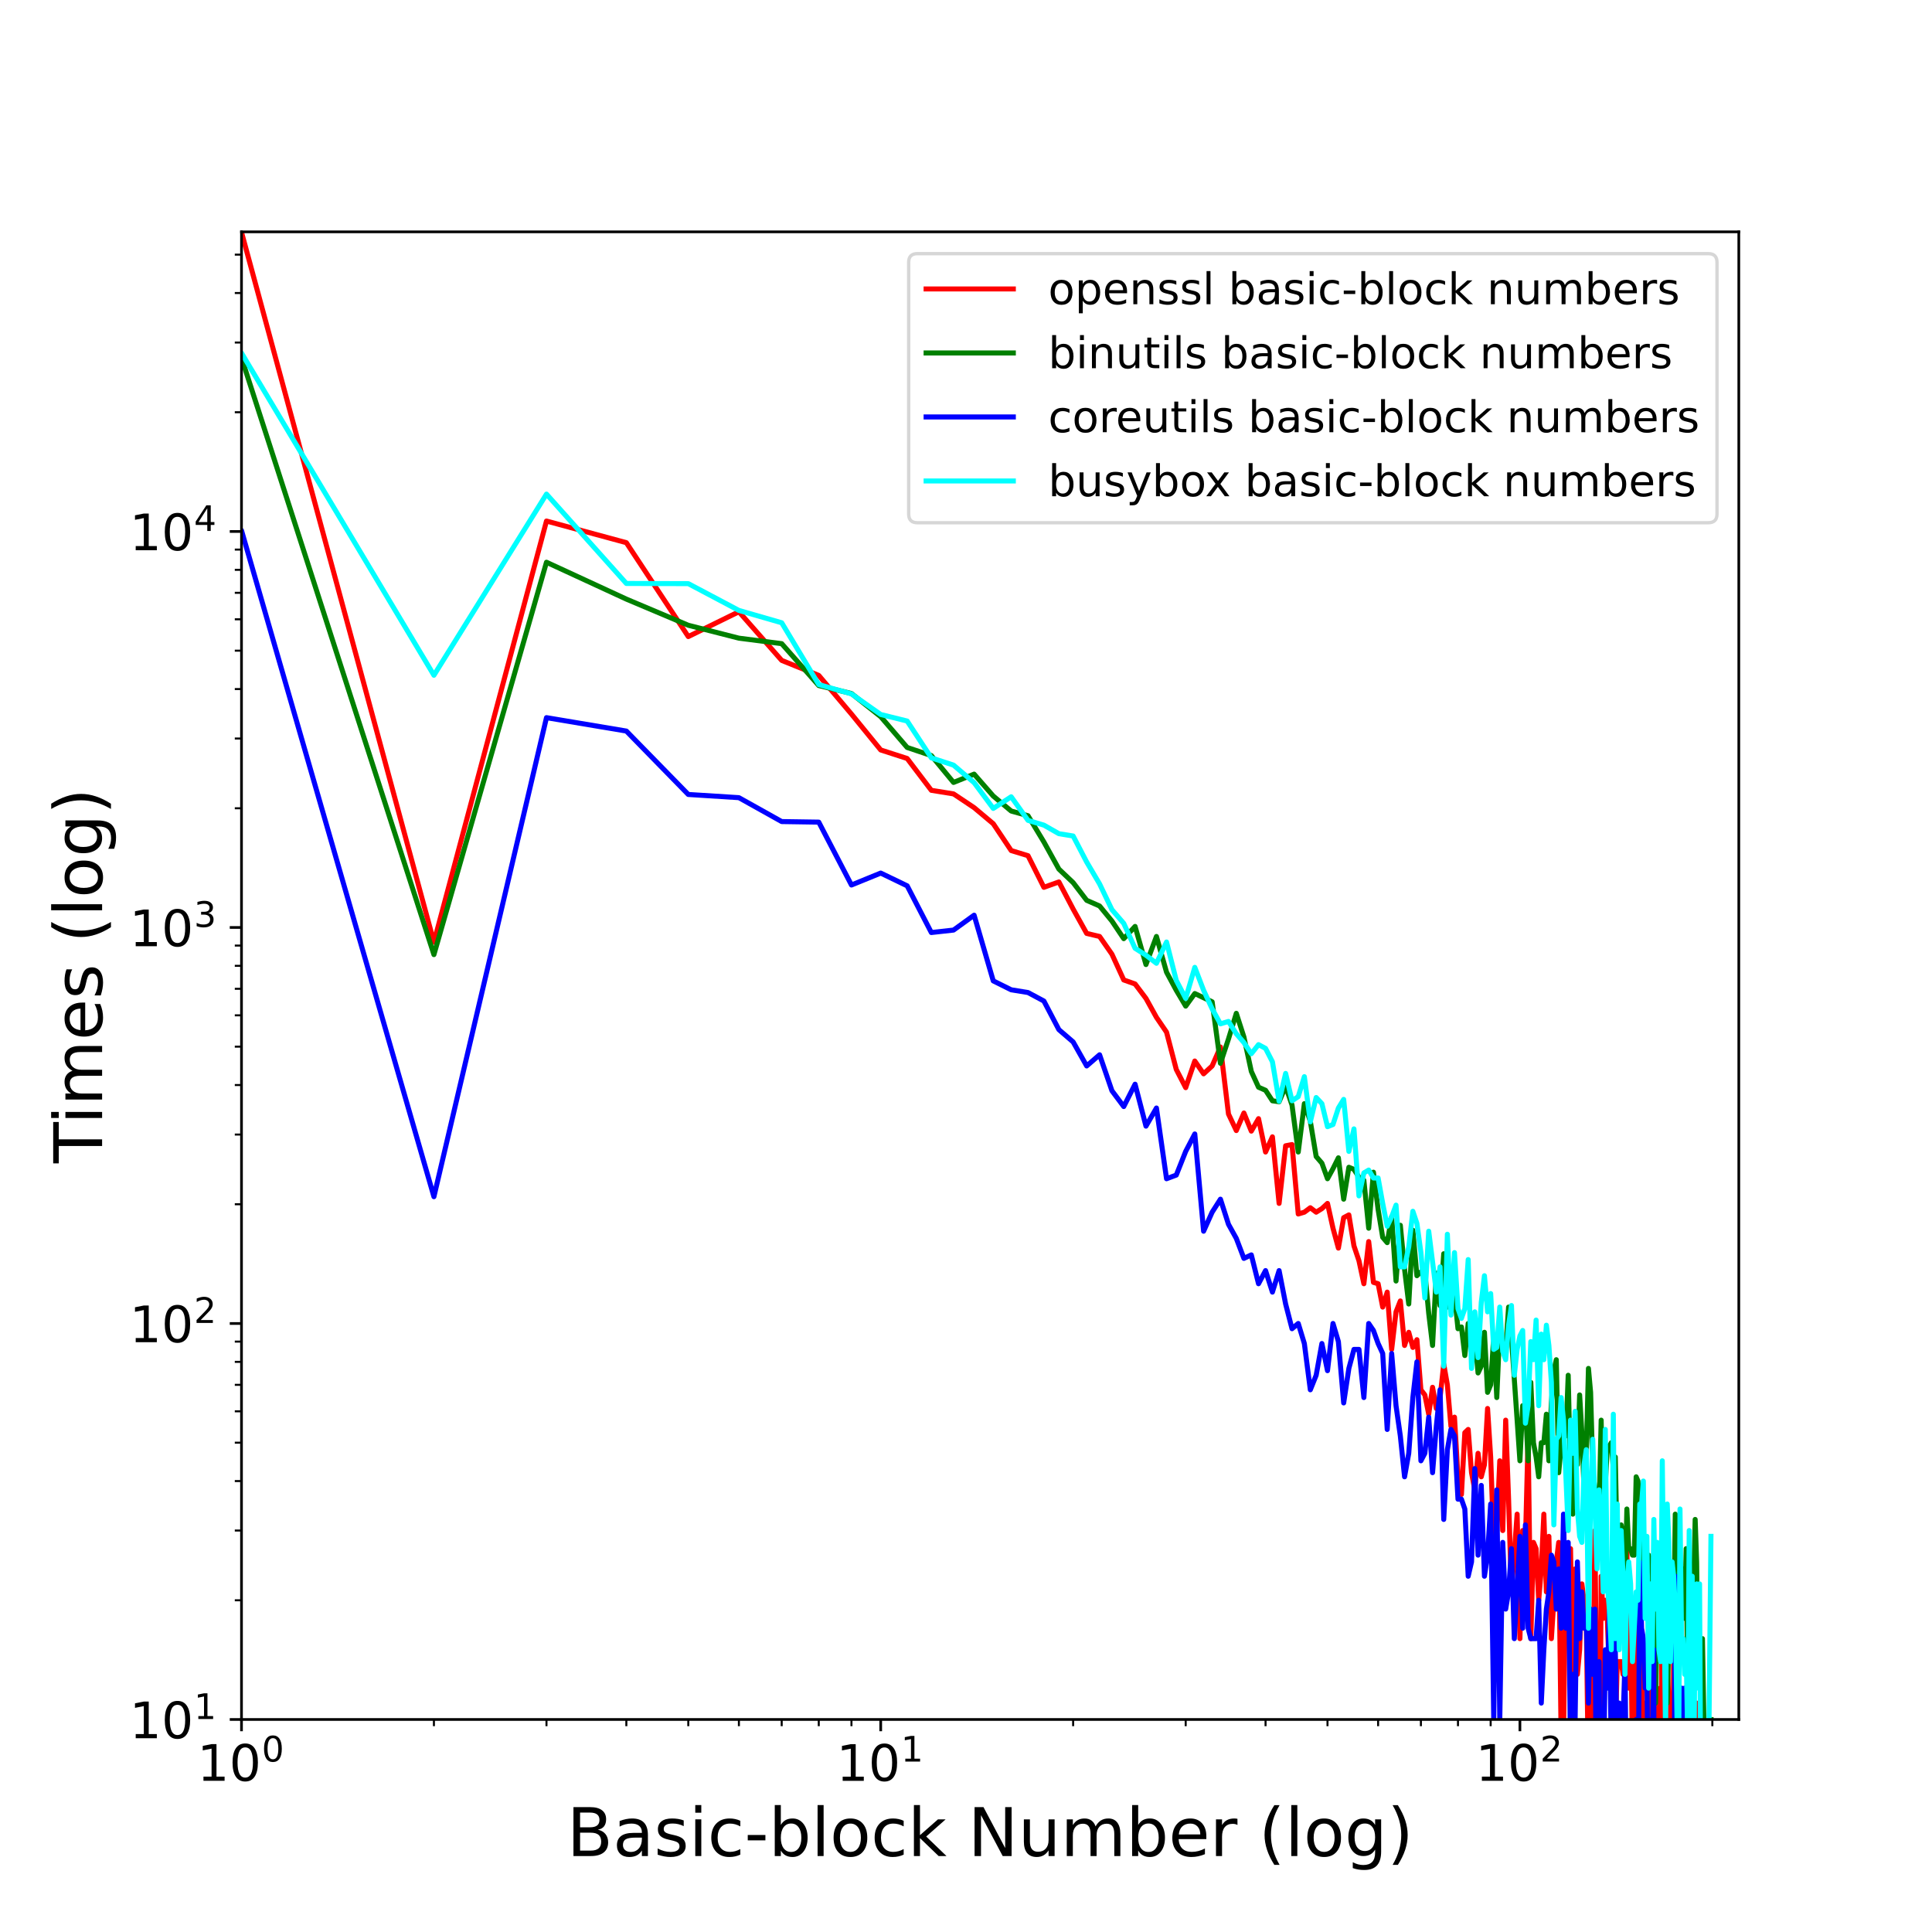 <?xml version="1.0" encoding="utf-8" standalone="no"?>
<!DOCTYPE svg PUBLIC "-//W3C//DTD SVG 1.1//EN"
  "http://www.w3.org/Graphics/SVG/1.1/DTD/svg11.dtd">
<!-- Created with matplotlib (https://matplotlib.org/) -->
<svg height="576pt" version="1.1" viewBox="0 0 576 576" width="576pt" xmlns="http://www.w3.org/2000/svg" xmlns:xlink="http://www.w3.org/1999/xlink">
 <defs>
  <style type="text/css">*{stroke-linecap:butt;stroke-linejoin:round;}</style>
 </defs>
 <g id="figure_1">
  <g id="patch_1">
   <path d="M 0 576 
L 576 576 
L 576 0 
L 0 0 
z
" style="fill:#ffffff;"/>
  </g>
  <g id="axes_1">
   <g id="patch_2">
    <path d="M 72 512.64 
L 518.4 512.64 
L 518.4 69.12 
L 72 69.12 
z
" style="fill:#ffffff;"/>
   </g>
   <g id="matplotlib.axis_1">
    <g id="xtick_1">
     <g id="line2d_1">
      <defs>
       <path d="M 0 0 
L 0 3.5 
" id="m9bcbeaeed8" style="stroke:#000000;stroke-width:0.8;"/>
      </defs>
      <g>
       <use style="stroke:#000000;stroke-width:0.8;" x="72" xlink:href="#m9bcbeaeed8" y="512.64"/>
      </g>
     </g>
     <g id="text_1">
      <!-- $\mathdefault{10^{0}}$ -->
      <g transform="translate(58.8 531.038)scale(0.15 -0.15)">
       <defs>
        <path d="M 12.406 8.297 
L 28.516 8.297 
L 28.516 63.922 
L 10.984 60.406 
L 10.984 69.391 
L 28.422 72.906 
L 38.281 72.906 
L 38.281 8.297 
L 54.391 8.297 
L 54.391 0 
L 12.406 0 
z
" id="DejaVuSans-49"/>
        <path d="M 31.781 66.406 
Q 24.172 66.406 20.328 58.906 
Q 16.5 51.422 16.5 36.375 
Q 16.5 21.391 20.328 13.891 
Q 24.172 6.391 31.781 6.391 
Q 39.453 6.391 43.281 13.891 
Q 47.125 21.391 47.125 36.375 
Q 47.125 51.422 43.281 58.906 
Q 39.453 66.406 31.781 66.406 
z
M 31.781 74.219 
Q 44.047 74.219 50.516 64.516 
Q 56.984 54.828 56.984 36.375 
Q 56.984 17.969 50.516 8.266 
Q 44.047 -1.422 31.781 -1.422 
Q 19.531 -1.422 13.062 8.266 
Q 6.594 17.969 6.594 36.375 
Q 6.594 54.828 13.062 64.516 
Q 19.531 74.219 31.781 74.219 
z
" id="DejaVuSans-48"/>
       </defs>
       <use transform="translate(0 0.766)" xlink:href="#DejaVuSans-49"/>
       <use transform="translate(63.623 0.766)" xlink:href="#DejaVuSans-48"/>
       <use transform="translate(128.203 39.047)scale(0.7)" xlink:href="#DejaVuSans-48"/>
      </g>
     </g>
    </g>
    <g id="xtick_2">
     <g id="line2d_2">
      <g>
       <use style="stroke:#000000;stroke-width:0.8;" x="262.572" xlink:href="#m9bcbeaeed8" y="512.64"/>
      </g>
     </g>
     <g id="text_2">
      <!-- $\mathdefault{10^{1}}$ -->
      <g transform="translate(249.372 531.038)scale(0.15 -0.15)">
       <use transform="translate(0 0.684)" xlink:href="#DejaVuSans-49"/>
       <use transform="translate(63.623 0.684)" xlink:href="#DejaVuSans-48"/>
       <use transform="translate(128.203 38.966)scale(0.7)" xlink:href="#DejaVuSans-49"/>
      </g>
     </g>
    </g>
    <g id="xtick_3">
     <g id="line2d_3">
      <g>
       <use style="stroke:#000000;stroke-width:0.8;" x="453.144" xlink:href="#m9bcbeaeed8" y="512.64"/>
      </g>
     </g>
     <g id="text_3">
      <!-- $\mathdefault{10^{2}}$ -->
      <g transform="translate(439.944 531.038)scale(0.15 -0.15)">
       <defs>
        <path d="M 19.188 8.297 
L 53.609 8.297 
L 53.609 0 
L 7.328 0 
L 7.328 8.297 
Q 12.938 14.109 22.625 23.891 
Q 32.328 33.688 34.812 36.531 
Q 39.547 41.844 41.422 45.531 
Q 43.312 49.219 43.312 52.781 
Q 43.312 58.594 39.234 62.25 
Q 35.156 65.922 28.609 65.922 
Q 23.969 65.922 18.812 64.312 
Q 13.672 62.703 7.812 59.422 
L 7.812 69.391 
Q 13.766 71.781 18.938 73 
Q 24.125 74.219 28.422 74.219 
Q 39.75 74.219 46.484 68.547 
Q 53.219 62.891 53.219 53.422 
Q 53.219 48.922 51.531 44.891 
Q 49.859 40.875 45.406 35.406 
Q 44.188 33.984 37.641 27.219 
Q 31.109 20.453 19.188 8.297 
z
" id="DejaVuSans-50"/>
       </defs>
       <use transform="translate(0 0.766)" xlink:href="#DejaVuSans-49"/>
       <use transform="translate(63.623 0.766)" xlink:href="#DejaVuSans-48"/>
       <use transform="translate(128.203 39.047)scale(0.7)" xlink:href="#DejaVuSans-50"/>
      </g>
     </g>
    </g>
    <g id="xtick_4">
     <g id="line2d_4">
      <defs>
       <path d="M 0 0 
L 0 2 
" id="m234e1f87f1" style="stroke:#000000;stroke-width:0.6;"/>
      </defs>
      <g>
       <use style="stroke:#000000;stroke-width:0.6;" x="129.368" xlink:href="#m234e1f87f1" y="512.64"/>
      </g>
     </g>
    </g>
    <g id="xtick_5">
     <g id="line2d_5">
      <g>
       <use style="stroke:#000000;stroke-width:0.6;" x="162.926" xlink:href="#m234e1f87f1" y="512.64"/>
      </g>
     </g>
    </g>
    <g id="xtick_6">
     <g id="line2d_6">
      <g>
       <use style="stroke:#000000;stroke-width:0.6;" x="186.736" xlink:href="#m234e1f87f1" y="512.64"/>
      </g>
     </g>
    </g>
    <g id="xtick_7">
     <g id="line2d_7">
      <g>
       <use style="stroke:#000000;stroke-width:0.6;" x="205.204" xlink:href="#m234e1f87f1" y="512.64"/>
      </g>
     </g>
    </g>
    <g id="xtick_8">
     <g id="line2d_8">
      <g>
       <use style="stroke:#000000;stroke-width:0.6;" x="220.294" xlink:href="#m234e1f87f1" y="512.64"/>
      </g>
     </g>
    </g>
    <g id="xtick_9">
     <g id="line2d_9">
      <g>
       <use style="stroke:#000000;stroke-width:0.6;" x="233.052" xlink:href="#m234e1f87f1" y="512.64"/>
      </g>
     </g>
    </g>
    <g id="xtick_10">
     <g id="line2d_10">
      <g>
       <use style="stroke:#000000;stroke-width:0.6;" x="244.104" xlink:href="#m234e1f87f1" y="512.64"/>
      </g>
     </g>
    </g>
    <g id="xtick_11">
     <g id="line2d_11">
      <g>
       <use style="stroke:#000000;stroke-width:0.6;" x="253.852" xlink:href="#m234e1f87f1" y="512.64"/>
      </g>
     </g>
    </g>
    <g id="xtick_12">
     <g id="line2d_12">
      <g>
       <use style="stroke:#000000;stroke-width:0.6;" x="319.94" xlink:href="#m234e1f87f1" y="512.64"/>
      </g>
     </g>
    </g>
    <g id="xtick_13">
     <g id="line2d_13">
      <g>
       <use style="stroke:#000000;stroke-width:0.6;" x="353.498" xlink:href="#m234e1f87f1" y="512.64"/>
      </g>
     </g>
    </g>
    <g id="xtick_14">
     <g id="line2d_14">
      <g>
       <use style="stroke:#000000;stroke-width:0.6;" x="377.308" xlink:href="#m234e1f87f1" y="512.64"/>
      </g>
     </g>
    </g>
    <g id="xtick_15">
     <g id="line2d_15">
      <g>
       <use style="stroke:#000000;stroke-width:0.6;" x="395.776" xlink:href="#m234e1f87f1" y="512.64"/>
      </g>
     </g>
    </g>
    <g id="xtick_16">
     <g id="line2d_16">
      <g>
       <use style="stroke:#000000;stroke-width:0.6;" x="410.866" xlink:href="#m234e1f87f1" y="512.64"/>
      </g>
     </g>
    </g>
    <g id="xtick_17">
     <g id="line2d_17">
      <g>
       <use style="stroke:#000000;stroke-width:0.6;" x="423.624" xlink:href="#m234e1f87f1" y="512.64"/>
      </g>
     </g>
    </g>
    <g id="xtick_18">
     <g id="line2d_18">
      <g>
       <use style="stroke:#000000;stroke-width:0.6;" x="434.676" xlink:href="#m234e1f87f1" y="512.64"/>
      </g>
     </g>
    </g>
    <g id="xtick_19">
     <g id="line2d_19">
      <g>
       <use style="stroke:#000000;stroke-width:0.6;" x="444.424" xlink:href="#m234e1f87f1" y="512.64"/>
      </g>
     </g>
    </g>
    <g id="xtick_20">
     <g id="line2d_20">
      <g>
       <use style="stroke:#000000;stroke-width:0.6;" x="510.512" xlink:href="#m234e1f87f1" y="512.64"/>
      </g>
     </g>
    </g>
    <g id="text_4">
     <!-- Basic-block Number (log) -->
     <g transform="translate(169.006 553.354)scale(0.2 -0.2)">
      <defs>
       <path d="M 19.672 34.812 
L 19.672 8.109 
L 35.5 8.109 
Q 43.453 8.109 47.281 11.406 
Q 51.125 14.703 51.125 21.484 
Q 51.125 28.328 47.281 31.562 
Q 43.453 34.812 35.5 34.812 
z
M 19.672 64.797 
L 19.672 42.828 
L 34.281 42.828 
Q 41.5 42.828 45.031 45.531 
Q 48.578 48.25 48.578 53.812 
Q 48.578 59.328 45.031 62.062 
Q 41.5 64.797 34.281 64.797 
z
M 9.812 72.906 
L 35.016 72.906 
Q 46.297 72.906 52.391 68.219 
Q 58.5 63.531 58.5 54.891 
Q 58.5 48.188 55.375 44.234 
Q 52.25 40.281 46.188 39.312 
Q 53.469 37.75 57.5 32.781 
Q 61.531 27.828 61.531 20.406 
Q 61.531 10.641 54.891 5.312 
Q 48.25 0 35.984 0 
L 9.812 0 
z
" id="DejaVuSans-66"/>
       <path d="M 34.281 27.484 
Q 23.391 27.484 19.188 25 
Q 14.984 22.516 14.984 16.5 
Q 14.984 11.719 18.141 8.906 
Q 21.297 6.109 26.703 6.109 
Q 34.188 6.109 38.703 11.406 
Q 43.219 16.703 43.219 25.484 
L 43.219 27.484 
z
M 52.203 31.203 
L 52.203 0 
L 43.219 0 
L 43.219 8.297 
Q 40.141 3.328 35.547 0.953 
Q 30.953 -1.422 24.312 -1.422 
Q 15.922 -1.422 10.953 3.297 
Q 6 8.016 6 15.922 
Q 6 25.141 12.172 29.828 
Q 18.359 34.516 30.609 34.516 
L 43.219 34.516 
L 43.219 35.406 
Q 43.219 41.609 39.141 45 
Q 35.062 48.391 27.688 48.391 
Q 23 48.391 18.547 47.266 
Q 14.109 46.141 10.016 43.891 
L 10.016 52.203 
Q 14.938 54.109 19.578 55.047 
Q 24.219 56 28.609 56 
Q 40.484 56 46.344 49.844 
Q 52.203 43.703 52.203 31.203 
z
" id="DejaVuSans-97"/>
       <path d="M 44.281 53.078 
L 44.281 44.578 
Q 40.484 46.531 36.375 47.5 
Q 32.281 48.484 27.875 48.484 
Q 21.188 48.484 17.844 46.438 
Q 14.5 44.391 14.5 40.281 
Q 14.5 37.156 16.891 35.375 
Q 19.281 33.594 26.516 31.984 
L 29.594 31.297 
Q 39.156 29.25 43.188 25.516 
Q 47.219 21.781 47.219 15.094 
Q 47.219 7.469 41.188 3.016 
Q 35.156 -1.422 24.609 -1.422 
Q 20.219 -1.422 15.453 -0.562 
Q 10.688 0.297 5.422 2 
L 5.422 11.281 
Q 10.406 8.688 15.234 7.391 
Q 20.062 6.109 24.812 6.109 
Q 31.156 6.109 34.562 8.281 
Q 37.984 10.453 37.984 14.406 
Q 37.984 18.062 35.516 20.016 
Q 33.062 21.969 24.703 23.781 
L 21.578 24.516 
Q 13.234 26.266 9.516 29.906 
Q 5.812 33.547 5.812 39.891 
Q 5.812 47.609 11.281 51.797 
Q 16.75 56 26.812 56 
Q 31.781 56 36.172 55.266 
Q 40.578 54.547 44.281 53.078 
z
" id="DejaVuSans-115"/>
       <path d="M 9.422 54.688 
L 18.406 54.688 
L 18.406 0 
L 9.422 0 
z
M 9.422 75.984 
L 18.406 75.984 
L 18.406 64.594 
L 9.422 64.594 
z
" id="DejaVuSans-105"/>
       <path d="M 48.781 52.594 
L 48.781 44.188 
Q 44.969 46.297 41.141 47.344 
Q 37.312 48.391 33.406 48.391 
Q 24.656 48.391 19.812 42.844 
Q 14.984 37.312 14.984 27.297 
Q 14.984 17.281 19.812 11.734 
Q 24.656 6.203 33.406 6.203 
Q 37.312 6.203 41.141 7.25 
Q 44.969 8.297 48.781 10.406 
L 48.781 2.094 
Q 45.016 0.344 40.984 -0.531 
Q 36.969 -1.422 32.422 -1.422 
Q 20.062 -1.422 12.781 6.344 
Q 5.516 14.109 5.516 27.297 
Q 5.516 40.672 12.859 48.328 
Q 20.219 56 33.016 56 
Q 37.156 56 41.109 55.141 
Q 45.062 54.297 48.781 52.594 
z
" id="DejaVuSans-99"/>
       <path d="M 4.891 31.391 
L 31.203 31.391 
L 31.203 23.391 
L 4.891 23.391 
z
" id="DejaVuSans-45"/>
       <path d="M 48.688 27.297 
Q 48.688 37.203 44.609 42.844 
Q 40.531 48.484 33.406 48.484 
Q 26.266 48.484 22.188 42.844 
Q 18.109 37.203 18.109 27.297 
Q 18.109 17.391 22.188 11.75 
Q 26.266 6.109 33.406 6.109 
Q 40.531 6.109 44.609 11.75 
Q 48.688 17.391 48.688 27.297 
z
M 18.109 46.391 
Q 20.953 51.266 25.266 53.625 
Q 29.594 56 35.594 56 
Q 45.562 56 51.781 48.094 
Q 58.016 40.188 58.016 27.297 
Q 58.016 14.406 51.781 6.484 
Q 45.562 -1.422 35.594 -1.422 
Q 29.594 -1.422 25.266 0.953 
Q 20.953 3.328 18.109 8.203 
L 18.109 0 
L 9.078 0 
L 9.078 75.984 
L 18.109 75.984 
z
" id="DejaVuSans-98"/>
       <path d="M 9.422 75.984 
L 18.406 75.984 
L 18.406 0 
L 9.422 0 
z
" id="DejaVuSans-108"/>
       <path d="M 30.609 48.391 
Q 23.391 48.391 19.188 42.75 
Q 14.984 37.109 14.984 27.297 
Q 14.984 17.484 19.156 11.844 
Q 23.344 6.203 30.609 6.203 
Q 37.797 6.203 41.984 11.859 
Q 46.188 17.531 46.188 27.297 
Q 46.188 37.016 41.984 42.703 
Q 37.797 48.391 30.609 48.391 
z
M 30.609 56 
Q 42.328 56 49.016 48.375 
Q 55.719 40.766 55.719 27.297 
Q 55.719 13.875 49.016 6.219 
Q 42.328 -1.422 30.609 -1.422 
Q 18.844 -1.422 12.172 6.219 
Q 5.516 13.875 5.516 27.297 
Q 5.516 40.766 12.172 48.375 
Q 18.844 56 30.609 56 
z
" id="DejaVuSans-111"/>
       <path d="M 9.078 75.984 
L 18.109 75.984 
L 18.109 31.109 
L 44.922 54.688 
L 56.391 54.688 
L 27.391 29.109 
L 57.625 0 
L 45.906 0 
L 18.109 26.703 
L 18.109 0 
L 9.078 0 
z
" id="DejaVuSans-107"/>
       <path id="DejaVuSans-32"/>
       <path d="M 9.812 72.906 
L 23.094 72.906 
L 55.422 11.922 
L 55.422 72.906 
L 64.984 72.906 
L 64.984 0 
L 51.703 0 
L 19.391 60.984 
L 19.391 0 
L 9.812 0 
z
" id="DejaVuSans-78"/>
       <path d="M 8.5 21.578 
L 8.5 54.688 
L 17.484 54.688 
L 17.484 21.922 
Q 17.484 14.156 20.5 10.266 
Q 23.531 6.391 29.594 6.391 
Q 36.859 6.391 41.078 11.031 
Q 45.312 15.672 45.312 23.688 
L 45.312 54.688 
L 54.297 54.688 
L 54.297 0 
L 45.312 0 
L 45.312 8.406 
Q 42.047 3.422 37.719 1 
Q 33.406 -1.422 27.688 -1.422 
Q 18.266 -1.422 13.375 4.438 
Q 8.5 10.297 8.5 21.578 
z
M 31.109 56 
z
" id="DejaVuSans-117"/>
       <path d="M 52 44.188 
Q 55.375 50.25 60.062 53.125 
Q 64.75 56 71.094 56 
Q 79.641 56 84.281 50.016 
Q 88.922 44.047 88.922 33.016 
L 88.922 0 
L 79.891 0 
L 79.891 32.719 
Q 79.891 40.578 77.094 44.375 
Q 74.312 48.188 68.609 48.188 
Q 61.625 48.188 57.562 43.547 
Q 53.516 38.922 53.516 30.906 
L 53.516 0 
L 44.484 0 
L 44.484 32.719 
Q 44.484 40.625 41.703 44.406 
Q 38.922 48.188 33.109 48.188 
Q 26.219 48.188 22.156 43.531 
Q 18.109 38.875 18.109 30.906 
L 18.109 0 
L 9.078 0 
L 9.078 54.688 
L 18.109 54.688 
L 18.109 46.188 
Q 21.188 51.219 25.484 53.609 
Q 29.781 56 35.688 56 
Q 41.656 56 45.828 52.969 
Q 50 49.953 52 44.188 
z
" id="DejaVuSans-109"/>
       <path d="M 56.203 29.594 
L 56.203 25.203 
L 14.891 25.203 
Q 15.484 15.922 20.484 11.062 
Q 25.484 6.203 34.422 6.203 
Q 39.594 6.203 44.453 7.469 
Q 49.312 8.734 54.109 11.281 
L 54.109 2.781 
Q 49.266 0.734 44.188 -0.344 
Q 39.109 -1.422 33.891 -1.422 
Q 20.797 -1.422 13.156 6.188 
Q 5.516 13.812 5.516 26.812 
Q 5.516 40.234 12.766 48.109 
Q 20.016 56 32.328 56 
Q 43.359 56 49.781 48.891 
Q 56.203 41.797 56.203 29.594 
z
M 47.219 32.234 
Q 47.125 39.594 43.094 43.984 
Q 39.062 48.391 32.422 48.391 
Q 24.906 48.391 20.391 44.141 
Q 15.875 39.891 15.188 32.172 
z
" id="DejaVuSans-101"/>
       <path d="M 41.109 46.297 
Q 39.594 47.172 37.812 47.578 
Q 36.031 48 33.891 48 
Q 26.266 48 22.188 43.047 
Q 18.109 38.094 18.109 28.812 
L 18.109 0 
L 9.078 0 
L 9.078 54.688 
L 18.109 54.688 
L 18.109 46.188 
Q 20.953 51.172 25.484 53.578 
Q 30.031 56 36.531 56 
Q 37.453 56 38.578 55.875 
Q 39.703 55.766 41.062 55.516 
z
" id="DejaVuSans-114"/>
       <path d="M 31 75.875 
Q 24.469 64.656 21.281 53.656 
Q 18.109 42.672 18.109 31.391 
Q 18.109 20.125 21.312 9.062 
Q 24.516 -2 31 -13.188 
L 23.188 -13.188 
Q 15.875 -1.703 12.234 9.375 
Q 8.594 20.453 8.594 31.391 
Q 8.594 42.281 12.203 53.312 
Q 15.828 64.359 23.188 75.875 
z
" id="DejaVuSans-40"/>
       <path d="M 45.406 27.984 
Q 45.406 37.75 41.375 43.109 
Q 37.359 48.484 30.078 48.484 
Q 22.859 48.484 18.828 43.109 
Q 14.797 37.75 14.797 27.984 
Q 14.797 18.266 18.828 12.891 
Q 22.859 7.516 30.078 7.516 
Q 37.359 7.516 41.375 12.891 
Q 45.406 18.266 45.406 27.984 
z
M 54.391 6.781 
Q 54.391 -7.172 48.188 -13.984 
Q 42 -20.797 29.203 -20.797 
Q 24.469 -20.797 20.266 -20.094 
Q 16.062 -19.391 12.109 -17.922 
L 12.109 -9.188 
Q 16.062 -11.328 19.922 -12.344 
Q 23.781 -13.375 27.781 -13.375 
Q 36.625 -13.375 41.016 -8.766 
Q 45.406 -4.156 45.406 5.172 
L 45.406 9.625 
Q 42.625 4.781 38.281 2.391 
Q 33.938 0 27.875 0 
Q 17.828 0 11.672 7.656 
Q 5.516 15.328 5.516 27.984 
Q 5.516 40.672 11.672 48.328 
Q 17.828 56 27.875 56 
Q 33.938 56 38.281 53.609 
Q 42.625 51.219 45.406 46.391 
L 45.406 54.688 
L 54.391 54.688 
z
" id="DejaVuSans-103"/>
       <path d="M 8.016 75.875 
L 15.828 75.875 
Q 23.141 64.359 26.781 53.312 
Q 30.422 42.281 30.422 31.391 
Q 30.422 20.453 26.781 9.375 
Q 23.141 -1.703 15.828 -13.188 
L 8.016 -13.188 
Q 14.5 -2 17.703 9.062 
Q 20.906 20.125 20.906 31.391 
Q 20.906 42.672 17.703 53.656 
Q 14.5 64.656 8.016 75.875 
z
" id="DejaVuSans-41"/>
      </defs>
      <use xlink:href="#DejaVuSans-66"/>
      <use x="68.604" xlink:href="#DejaVuSans-97"/>
      <use x="129.883" xlink:href="#DejaVuSans-115"/>
      <use x="181.982" xlink:href="#DejaVuSans-105"/>
      <use x="209.766" xlink:href="#DejaVuSans-99"/>
      <use x="264.746" xlink:href="#DejaVuSans-45"/>
      <use x="300.83" xlink:href="#DejaVuSans-98"/>
      <use x="364.307" xlink:href="#DejaVuSans-108"/>
      <use x="392.09" xlink:href="#DejaVuSans-111"/>
      <use x="453.271" xlink:href="#DejaVuSans-99"/>
      <use x="508.252" xlink:href="#DejaVuSans-107"/>
      <use x="566.162" xlink:href="#DejaVuSans-32"/>
      <use x="597.949" xlink:href="#DejaVuSans-78"/>
      <use x="672.754" xlink:href="#DejaVuSans-117"/>
      <use x="736.133" xlink:href="#DejaVuSans-109"/>
      <use x="833.545" xlink:href="#DejaVuSans-98"/>
      <use x="897.021" xlink:href="#DejaVuSans-101"/>
      <use x="958.545" xlink:href="#DejaVuSans-114"/>
      <use x="999.658" xlink:href="#DejaVuSans-32"/>
      <use x="1031.445" xlink:href="#DejaVuSans-40"/>
      <use x="1070.459" xlink:href="#DejaVuSans-108"/>
      <use x="1098.242" xlink:href="#DejaVuSans-111"/>
      <use x="1159.424" xlink:href="#DejaVuSans-103"/>
      <use x="1222.9" xlink:href="#DejaVuSans-41"/>
     </g>
    </g>
   </g>
   <g id="matplotlib.axis_2">
    <g id="ytick_1">
     <g id="line2d_21">
      <defs>
       <path d="M 0 0 
L -3.5 0 
" id="medd3bfd8da" style="stroke:#000000;stroke-width:0.8;"/>
      </defs>
      <g>
       <use style="stroke:#000000;stroke-width:0.8;" x="72" xlink:href="#medd3bfd8da" y="512.64"/>
      </g>
     </g>
     <g id="text_5">
      <!-- $\mathdefault{10^{1}}$ -->
      <g transform="translate(38.6 518.339)scale(0.15 -0.15)">
       <use transform="translate(0 0.684)" xlink:href="#DejaVuSans-49"/>
       <use transform="translate(63.623 0.684)" xlink:href="#DejaVuSans-48"/>
       <use transform="translate(128.203 38.966)scale(0.7)" xlink:href="#DejaVuSans-49"/>
      </g>
     </g>
    </g>
    <g id="ytick_2">
     <g id="line2d_22">
      <g>
       <use style="stroke:#000000;stroke-width:0.8;" x="72" xlink:href="#medd3bfd8da" y="394.576"/>
      </g>
     </g>
     <g id="text_6">
      <!-- $\mathdefault{10^{2}}$ -->
      <g transform="translate(38.6 400.275)scale(0.15 -0.15)">
       <use transform="translate(0 0.766)" xlink:href="#DejaVuSans-49"/>
       <use transform="translate(63.623 0.766)" xlink:href="#DejaVuSans-48"/>
       <use transform="translate(128.203 39.047)scale(0.7)" xlink:href="#DejaVuSans-50"/>
      </g>
     </g>
    </g>
    <g id="ytick_3">
     <g id="line2d_23">
      <g>
       <use style="stroke:#000000;stroke-width:0.8;" x="72" xlink:href="#medd3bfd8da" y="276.511"/>
      </g>
     </g>
     <g id="text_7">
      <!-- $\mathdefault{10^{3}}$ -->
      <g transform="translate(38.6 282.21)scale(0.15 -0.15)">
       <defs>
        <path d="M 40.578 39.312 
Q 47.656 37.797 51.625 33 
Q 55.609 28.219 55.609 21.188 
Q 55.609 10.406 48.188 4.484 
Q 40.766 -1.422 27.094 -1.422 
Q 22.516 -1.422 17.656 -0.516 
Q 12.797 0.391 7.625 2.203 
L 7.625 11.719 
Q 11.719 9.328 16.594 8.109 
Q 21.484 6.891 26.812 6.891 
Q 36.078 6.891 40.938 10.547 
Q 45.797 14.203 45.797 21.188 
Q 45.797 27.641 41.281 31.266 
Q 36.766 34.906 28.719 34.906 
L 20.219 34.906 
L 20.219 43.016 
L 29.109 43.016 
Q 36.375 43.016 40.234 45.922 
Q 44.094 48.828 44.094 54.297 
Q 44.094 59.906 40.109 62.906 
Q 36.141 65.922 28.719 65.922 
Q 24.656 65.922 20.016 65.031 
Q 15.375 64.156 9.812 62.312 
L 9.812 71.094 
Q 15.438 72.656 20.344 73.438 
Q 25.25 74.219 29.594 74.219 
Q 40.828 74.219 47.359 69.109 
Q 53.906 64.016 53.906 55.328 
Q 53.906 49.266 50.438 45.094 
Q 46.969 40.922 40.578 39.312 
z
" id="DejaVuSans-51"/>
       </defs>
       <use transform="translate(0 0.766)" xlink:href="#DejaVuSans-49"/>
       <use transform="translate(63.623 0.766)" xlink:href="#DejaVuSans-48"/>
       <use transform="translate(128.203 39.047)scale(0.7)" xlink:href="#DejaVuSans-51"/>
      </g>
     </g>
    </g>
    <g id="ytick_4">
     <g id="line2d_24">
      <g>
       <use style="stroke:#000000;stroke-width:0.8;" x="72" xlink:href="#medd3bfd8da" y="158.447"/>
      </g>
     </g>
     <g id="text_8">
      <!-- $\mathdefault{10^{4}}$ -->
      <g transform="translate(38.6 164.146)scale(0.15 -0.15)">
       <defs>
        <path d="M 37.797 64.312 
L 12.891 25.391 
L 37.797 25.391 
z
M 35.203 72.906 
L 47.609 72.906 
L 47.609 25.391 
L 58.016 25.391 
L 58.016 17.188 
L 47.609 17.188 
L 47.609 0 
L 37.797 0 
L 37.797 17.188 
L 4.891 17.188 
L 4.891 26.703 
z
" id="DejaVuSans-52"/>
       </defs>
       <use transform="translate(0 0.684)" xlink:href="#DejaVuSans-49"/>
       <use transform="translate(63.623 0.684)" xlink:href="#DejaVuSans-48"/>
       <use transform="translate(128.203 38.966)scale(0.7)" xlink:href="#DejaVuSans-52"/>
      </g>
     </g>
    </g>
    <g id="ytick_5">
     <g id="line2d_25">
      <defs>
       <path d="M 0 0 
L -2 0 
" id="m398e5c2e2a" style="stroke:#000000;stroke-width:0.6;"/>
      </defs>
      <g>
       <use style="stroke:#000000;stroke-width:0.6;" x="72" xlink:href="#m398e5c2e2a" y="477.099"/>
      </g>
     </g>
    </g>
    <g id="ytick_6">
     <g id="line2d_26">
      <g>
       <use style="stroke:#000000;stroke-width:0.6;" x="72" xlink:href="#m398e5c2e2a" y="456.309"/>
      </g>
     </g>
    </g>
    <g id="ytick_7">
     <g id="line2d_27">
      <g>
       <use style="stroke:#000000;stroke-width:0.6;" x="72" xlink:href="#m398e5c2e2a" y="441.558"/>
      </g>
     </g>
    </g>
    <g id="ytick_8">
     <g id="line2d_28">
      <g>
       <use style="stroke:#000000;stroke-width:0.6;" x="72" xlink:href="#m398e5c2e2a" y="430.117"/>
      </g>
     </g>
    </g>
    <g id="ytick_9">
     <g id="line2d_29">
      <g>
       <use style="stroke:#000000;stroke-width:0.6;" x="72" xlink:href="#m398e5c2e2a" y="420.768"/>
      </g>
     </g>
    </g>
    <g id="ytick_10">
     <g id="line2d_30">
      <g>
       <use style="stroke:#000000;stroke-width:0.6;" x="72" xlink:href="#m398e5c2e2a" y="412.864"/>
      </g>
     </g>
    </g>
    <g id="ytick_11">
     <g id="line2d_31">
      <g>
       <use style="stroke:#000000;stroke-width:0.6;" x="72" xlink:href="#m398e5c2e2a" y="406.017"/>
      </g>
     </g>
    </g>
    <g id="ytick_12">
     <g id="line2d_32">
      <g>
       <use style="stroke:#000000;stroke-width:0.6;" x="72" xlink:href="#m398e5c2e2a" y="399.978"/>
      </g>
     </g>
    </g>
    <g id="ytick_13">
     <g id="line2d_33">
      <g>
       <use style="stroke:#000000;stroke-width:0.6;" x="72" xlink:href="#m398e5c2e2a" y="359.035"/>
      </g>
     </g>
    </g>
    <g id="ytick_14">
     <g id="line2d_34">
      <g>
       <use style="stroke:#000000;stroke-width:0.6;" x="72" xlink:href="#m398e5c2e2a" y="338.245"/>
      </g>
     </g>
    </g>
    <g id="ytick_15">
     <g id="line2d_35">
      <g>
       <use style="stroke:#000000;stroke-width:0.6;" x="72" xlink:href="#m398e5c2e2a" y="323.494"/>
      </g>
     </g>
    </g>
    <g id="ytick_16">
     <g id="line2d_36">
      <g>
       <use style="stroke:#000000;stroke-width:0.6;" x="72" xlink:href="#m398e5c2e2a" y="312.052"/>
      </g>
     </g>
    </g>
    <g id="ytick_17">
     <g id="line2d_37">
      <g>
       <use style="stroke:#000000;stroke-width:0.6;" x="72" xlink:href="#m398e5c2e2a" y="302.704"/>
      </g>
     </g>
    </g>
    <g id="ytick_18">
     <g id="line2d_38">
      <g>
       <use style="stroke:#000000;stroke-width:0.6;" x="72" xlink:href="#m398e5c2e2a" y="294.8"/>
      </g>
     </g>
    </g>
    <g id="ytick_19">
     <g id="line2d_39">
      <g>
       <use style="stroke:#000000;stroke-width:0.6;" x="72" xlink:href="#m398e5c2e2a" y="287.953"/>
      </g>
     </g>
    </g>
    <g id="ytick_20">
     <g id="line2d_40">
      <g>
       <use style="stroke:#000000;stroke-width:0.6;" x="72" xlink:href="#m398e5c2e2a" y="281.914"/>
      </g>
     </g>
    </g>
    <g id="ytick_21">
     <g id="line2d_41">
      <g>
       <use style="stroke:#000000;stroke-width:0.6;" x="72" xlink:href="#m398e5c2e2a" y="240.971"/>
      </g>
     </g>
    </g>
    <g id="ytick_22">
     <g id="line2d_42">
      <g>
       <use style="stroke:#000000;stroke-width:0.6;" x="72" xlink:href="#m398e5c2e2a" y="220.18"/>
      </g>
     </g>
    </g>
    <g id="ytick_23">
     <g id="line2d_43">
      <g>
       <use style="stroke:#000000;stroke-width:0.6;" x="72" xlink:href="#m398e5c2e2a" y="205.43"/>
      </g>
     </g>
    </g>
    <g id="ytick_24">
     <g id="line2d_44">
      <g>
       <use style="stroke:#000000;stroke-width:0.6;" x="72" xlink:href="#m398e5c2e2a" y="193.988"/>
      </g>
     </g>
    </g>
    <g id="ytick_25">
     <g id="line2d_45">
      <g>
       <use style="stroke:#000000;stroke-width:0.6;" x="72" xlink:href="#m398e5c2e2a" y="184.64"/>
      </g>
     </g>
    </g>
    <g id="ytick_26">
     <g id="line2d_46">
      <g>
       <use style="stroke:#000000;stroke-width:0.6;" x="72" xlink:href="#m398e5c2e2a" y="176.736"/>
      </g>
     </g>
    </g>
    <g id="ytick_27">
     <g id="line2d_47">
      <g>
       <use style="stroke:#000000;stroke-width:0.6;" x="72" xlink:href="#m398e5c2e2a" y="169.889"/>
      </g>
     </g>
    </g>
    <g id="ytick_28">
     <g id="line2d_48">
      <g>
       <use style="stroke:#000000;stroke-width:0.6;" x="72" xlink:href="#m398e5c2e2a" y="163.85"/>
      </g>
     </g>
    </g>
    <g id="ytick_29">
     <g id="line2d_49">
      <g>
       <use style="stroke:#000000;stroke-width:0.6;" x="72" xlink:href="#m398e5c2e2a" y="122.906"/>
      </g>
     </g>
    </g>
    <g id="ytick_30">
     <g id="line2d_50">
      <g>
       <use style="stroke:#000000;stroke-width:0.6;" x="72" xlink:href="#m398e5c2e2a" y="102.116"/>
      </g>
     </g>
    </g>
    <g id="ytick_31">
     <g id="line2d_51">
      <g>
       <use style="stroke:#000000;stroke-width:0.6;" x="72" xlink:href="#m398e5c2e2a" y="87.365"/>
      </g>
     </g>
    </g>
    <g id="ytick_32">
     <g id="line2d_52">
      <g>
       <use style="stroke:#000000;stroke-width:0.6;" x="72" xlink:href="#m398e5c2e2a" y="75.924"/>
      </g>
     </g>
    </g>
    <g id="text_9">
     <!-- Times (log) -->
     <g transform="translate(30.441 346.783)rotate(-90)scale(0.2 -0.2)">
      <defs>
       <path d="M -0.297 72.906 
L 61.375 72.906 
L 61.375 64.594 
L 35.5 64.594 
L 35.5 0 
L 25.594 0 
L 25.594 64.594 
L -0.297 64.594 
z
" id="DejaVuSans-84"/>
      </defs>
      <use xlink:href="#DejaVuSans-84"/>
      <use x="57.959" xlink:href="#DejaVuSans-105"/>
      <use x="85.742" xlink:href="#DejaVuSans-109"/>
      <use x="183.154" xlink:href="#DejaVuSans-101"/>
      <use x="244.678" xlink:href="#DejaVuSans-115"/>
      <use x="296.777" xlink:href="#DejaVuSans-32"/>
      <use x="328.564" xlink:href="#DejaVuSans-40"/>
      <use x="367.578" xlink:href="#DejaVuSans-108"/>
      <use x="395.361" xlink:href="#DejaVuSans-111"/>
      <use x="456.543" xlink:href="#DejaVuSans-103"/>
      <use x="520.02" xlink:href="#DejaVuSans-41"/>
     </g>
    </g>
   </g>
   <g id="line2d_53">
    <path clip-path="url(#p30e14716b1)" d="M -1 114.65 
L 72 69.21 
L 129.368 280.898 
L 162.926 155.339 
L 186.736 161.789 
L 205.204 189.786 
L 220.294 182.383 
L 233.052 196.889 
L 244.104 201.365 
L 253.852 212.895 
L 262.572 223.59 
L 270.46 226.137 
L 277.662 235.62 
L 284.286 236.693 
L 290.42 240.791 
L 296.13 245.581 
L 301.471 253.579 
L 306.489 255.11 
L 311.22 264.539 
L 315.695 262.941 
L 319.94 271.022 
L 323.978 278.285 
L 327.828 279.196 
L 331.507 284.484 
L 335.03 292.159 
L 338.408 293.355 
L 341.654 297.662 
L 344.778 303.306 
L 347.788 307.728 
L 350.692 318.841 
L 353.498 324.269 
L 356.212 316.328 
L 358.839 320.145 
L 361.386 317.798 
L 363.857 312.155 
L 366.256 332.13 
L 368.588 337.062 
L 370.855 331.827 
L 373.062 337.229 
L 375.212 333.513 
L 377.308 343.458 
L 379.351 338.933 
L 381.346 358.779 
L 383.293 341.6 
L 385.196 341.236 
L 387.056 361.935 
L 388.875 361.396 
L 390.655 360.071 
L 392.397 361.396 
L 394.104 360.333 
L 395.776 358.779 
L 397.415 366.175 
L 399.022 372.104 
L 400.599 363.032 
L 402.146 362.207 
L 403.664 371.447 
L 405.156 375.879 
L 406.62 382.726 
L 408.06 370.157 
L 409.475 382.32 
L 410.866 382.726 
L 412.234 389.689 
L 413.58 385.227 
L 414.904 402.309 
L 416.207 391.107 
L 417.49 387.857 
L 418.754 401.13 
L 419.999 397.206 
L 421.225 401.716 
L 422.433 399.411 
L 423.624 414.35 
L 424.798 415.881 
L 425.955 421.63 
L 427.097 413.602 
L 428.223 419.921 
L 429.334 416.664 
L 430.43 406.662 
L 431.512 412.864 
L 432.58 425.23 
L 433.634 422.506 
L 434.676 440.292 
L 435.704 445.556 
L 436.719 427.129 
L 437.722 426.17 
L 438.714 439.057 
L 439.693 444.188 
L 440.661 433.289 
L 441.618 440.292 
L 442.564 436.671 
L 443.499 419.921 
L 444.424 434.392 
L 445.338 459.847 
L 446.243 456.309 
L 447.138 435.519 
L 448.023 456.309 
L 448.899 423.398 
L 449.765 446.961 
L 450.623 474.597 
L 452.312 451.422 
L 453.144 488.541 
L 453.967 456.309 
L 454.783 459.847 
L 455.59 428.106 
L 456.39 488.541 
L 457.182 459.847 
L 457.966 461.711 
L 458.744 477.099 
L 459.513 467.751 
L 460.276 451.422 
L 461.032 474.597 
L 461.781 458.047 
L 462.523 488.541 
L 463.988 465.658 
L 464.711 459.847 
L 465.428 518.042 
L 466.138 518.042 
L 466.843 463.646 
L 467.541 479.729 
L 468.234 461.711 
L 468.92 503.292 
L 469.602 467.751 
L 470.277 499.187 
L 470.947 491.85 
L 471.612 472.212 
L 472.926 482.501 
L 473.575 530.928 
L 474.219 495.388 
L 474.858 512.64 
L 475.492 456.309 
L 476.746 574.373 
L 477.366 469.933 
L 477.982 482.501 
L 478.593 477.099 
L 479.199 482.501 
L 479.801 499.187 
L 480.398 495.388 
L 480.992 495.388 
L 481.581 518.042 
L 482.166 495.388 
L 483.323 495.388 
L 483.896 499.187 
L 484.465 499.187 
L 485.03 461.711 
L 485.591 503.292 
L 486.148 482.501 
L 486.702 524.082 
L 487.252 479.729 
L 487.712 577 
M 487.88 577 
L 488.341 474.597 
L 488.88 482.501 
L 489.416 488.541 
L 489.948 548.181 
L 490.477 507.753 
L 491.002 538.832 
L 491.524 495.388 
L 492.043 518.042 
L 492.559 495.388 
L 493.072 524.082 
L 494.087 503.292 
L 494.59 507.753 
L 495.09 538.832 
L 495.587 474.597 
L 496.081 485.432 
L 496.573 518.042 
L 497.061 495.388 
L 497.546 507.753 
L 498.029 530.928 
L 498.509 574.373 
L 498.986 491.85 
L 499.46 477.099 
L 499.932 548.181 
L 500.401 524.082 
L 500.748 577 
M 501.016 577 
L 501.331 538.832 
L 501.643 577 
M 502.192 577 
L 502.25 574.373 
L 503.16 518.042 
L 503.611 524.082 
L 503.945 577 
M 504.185 577 
L 504.505 530.928 
L 504.949 524.082 
L 505.391 512.64 
L 505.83 507.753 
L 506.076 577 
M 507.113 577 
L 507.133 574.373 
L 507.563 548.181 
L 507.825 577 
M 508.128 577 
L 508.416 538.832 
L 508.84 559.622 
L 509.261 524.082 
L 510.097 538.832 
L 510.097 538.832 
" style="fill:none;stroke:#ff0000;stroke-linecap:square;stroke-width:1.5;"/>
   </g>
   <g id="line2d_54">
    <path clip-path="url(#p30e14716b1)" d="M -1 152.088 
L 72 106.662 
L 129.368 284.604 
L 162.926 167.626 
L 186.736 178.616 
L 205.204 186.413 
L 220.294 190.261 
L 233.052 191.898 
L 244.104 204.389 
L 253.852 206.767 
L 262.572 213.672 
L 270.46 222.847 
L 277.662 225.261 
L 284.286 233.272 
L 290.42 230.796 
L 296.13 237.334 
L 301.471 241.798 
L 306.489 243.197 
L 311.22 251.021 
L 315.695 259.113 
L 319.94 263.138 
L 323.978 268.417 
L 327.828 270.109 
L 331.507 274.599 
L 335.03 279.848 
L 338.408 276.205 
L 341.654 287.57 
L 344.778 279.196 
L 347.788 289.846 
L 350.692 295.241 
L 353.498 299.959 
L 356.212 296.211 
L 361.386 298.679 
L 363.857 317.001 
L 366.256 309.746 
L 368.588 302.109 
L 370.855 309.161 
L 373.062 319.429 
L 375.212 324.139 
L 377.308 325.056 
L 379.351 328.189 
L 381.346 328.471 
L 383.293 323.88 
L 385.196 329.469 
L 387.056 343.458 
L 388.875 329.039 
L 390.655 334.299 
L 392.397 344.799 
L 394.104 346.779 
L 395.776 351.425 
L 397.415 348.42 
L 399.022 345.189 
L 400.599 357.519 
L 402.146 348.005 
L 403.664 348.629 
L 405.156 350.985 
L 406.62 351.869 
L 408.06 366.175 
L 409.475 349.473 
L 410.866 360.597 
L 412.234 368.899 
L 413.58 370.476 
L 414.904 362.756 
L 416.207 381.918 
L 417.49 365.299 
L 418.754 378.434 
L 419.999 388.765 
L 421.225 366.768 
L 422.433 380.34 
L 423.624 379.188 
L 424.798 379.188 
L 425.955 391.588 
L 427.097 401.13 
L 428.223 379.569 
L 429.334 389.225 
L 430.43 373.786 
L 431.512 389.689 
L 432.58 384.802 
L 433.634 386.089 
L 434.676 396.138 
L 435.704 395.612 
L 436.719 404.13 
L 437.722 394.576 
L 438.714 399.978 
L 439.693 398.851 
L 440.661 409.327 
L 441.618 407.316 
L 442.564 397.206 
L 443.499 415.11 
L 444.424 412.864 
L 445.338 398.297 
L 446.243 416.664 
L 447.138 396.138 
L 448.023 402.909 
L 448.899 402.309 
L 449.765 389.689 
L 450.623 398.851 
L 453.144 435.519 
L 453.967 419.087 
L 454.783 419.087 
L 455.59 435.519 
L 456.39 412.137 
L 457.182 430.117 
L 457.966 434.392 
L 458.744 440.292 
L 459.513 430.117 
L 460.276 430.117 
L 461.032 421.63 
L 461.781 435.519 
L 462.523 418.266 
L 463.259 408.647 
L 463.988 405.38 
L 464.711 439.057 
L 465.428 431.153 
L 466.138 426.17 
L 466.843 428.106 
L 467.541 410.015 
L 468.234 441.558 
L 468.92 451.422 
L 469.602 427.129 
L 470.277 436.671 
L 470.947 415.881 
L 471.612 427.129 
L 472.272 444.188 
L 472.926 433.289 
L 473.575 407.977 
L 474.219 415.11 
L 474.858 437.85 
L 475.492 444.188 
L 476.122 453 
L 476.746 449.891 
L 477.366 423.398 
L 477.982 454.628 
L 479.199 431.153 
L 479.801 431.153 
L 480.398 430.117 
L 480.992 437.85 
L 481.581 434.392 
L 482.166 463.646 
L 482.747 465.658 
L 483.323 454.628 
L 483.896 458.047 
L 484.465 474.597 
L 485.03 449.891 
L 485.591 461.711 
L 486.148 461.711 
L 486.702 463.646 
L 487.252 463.646 
L 487.798 440.292 
L 488.341 441.558 
L 488.88 454.628 
L 489.416 479.729 
L 489.948 474.597 
L 490.477 477.099 
L 491.002 465.658 
L 491.524 463.646 
L 492.043 465.658 
L 492.559 469.933 
L 493.072 499.187 
L 493.581 507.753 
L 494.087 479.729 
L 494.59 472.212 
L 495.09 477.099 
L 495.587 453 
L 496.081 459.847 
L 496.573 477.099 
L 497.061 507.753 
L 497.546 488.541 
L 498.029 491.85 
L 498.509 469.933 
L 498.986 485.432 
L 499.46 451.422 
L 499.932 503.292 
L 500.401 456.309 
L 500.867 485.432 
L 501.792 467.751 
L 502.25 482.501 
L 502.706 461.711 
L 503.16 503.292 
L 503.611 488.541 
L 504.059 488.541 
L 504.505 474.597 
L 504.949 472.212 
L 505.391 453 
L 505.83 465.658 
L 506.266 499.187 
L 506.701 503.292 
L 507.133 499.187 
L 507.563 488.541 
L 507.991 512.64 
L 508.416 548.181 
L 508.84 518.042 
L 509.261 524.082 
L 510.097 512.64 
L 510.097 512.64 
" style="fill:none;stroke:#008000;stroke-linecap:square;stroke-width:1.5;"/>
   </g>
   <g id="line2d_55">
    <path clip-path="url(#p30e14716b1)" d="M -1 203.557 
L 72 158.151 
L 129.368 356.778 
L 162.926 213.959 
L 186.736 217.956 
L 205.204 236.859 
L 220.294 237.814 
L 233.052 244.94 
L 244.104 245.107 
L 253.852 263.854 
L 262.572 260.295 
L 270.46 264.095 
L 277.662 278.02 
L 284.286 277.286 
L 290.42 272.851 
L 296.13 292.438 
L 301.471 295.094 
L 306.489 295.911 
L 311.22 298.442 
L 315.695 306.979 
L 319.94 310.636 
L 323.978 317.798 
L 327.828 314.467 
L 331.507 325.188 
L 335.03 329.903 
L 338.408 323.238 
L 341.654 335.743 
L 344.778 330.341 
L 347.788 351.425 
L 350.692 350.331 
L 353.498 343.269 
L 356.212 338.074 
L 358.839 367.067 
L 361.386 361.396 
L 363.857 357.519 
L 366.256 365.01 
L 368.588 369.21 
L 370.855 375.172 
L 373.062 374.129 
L 375.212 382.726 
L 377.308 378.81 
L 379.351 385.227 
L 381.346 378.81 
L 383.293 388.765 
L 385.196 396.138 
L 387.056 394.576 
L 388.875 400.551 
L 390.655 414.35 
L 392.397 410.015 
L 394.104 400.551 
L 395.776 408.647 
L 397.415 394.576 
L 399.022 399.978 
L 400.599 418.266 
L 402.146 407.977 
L 403.664 402.309 
L 405.156 402.309 
L 406.62 416.664 
L 408.06 394.576 
L 409.475 396.669 
L 410.866 400.551 
L 412.234 403.516 
L 413.58 426.17 
L 414.904 403.516 
L 416.207 419.087 
L 417.49 428.106 
L 418.754 440.292 
L 419.999 433.289 
L 421.225 416.664 
L 422.433 406.017 
L 423.624 435.519 
L 424.798 433.289 
L 425.955 422.506 
L 427.097 439.057 
L 428.223 425.23 
L 429.334 414.35 
L 430.43 453 
L 431.512 432.21 
L 432.58 426.17 
L 433.634 428.106 
L 434.676 446.961 
L 435.704 446.961 
L 436.719 449.891 
L 437.722 469.933 
L 438.714 465.658 
L 439.693 437.85 
L 440.661 463.646 
L 441.618 442.856 
L 442.564 469.933 
L 443.499 463.646 
L 444.424 448.405 
L 445.338 512.64 
L 446.243 444.188 
L 447.138 512.64 
L 448.023 459.847 
L 448.899 479.729 
L 449.765 474.597 
L 450.623 461.711 
L 451.472 488.541 
L 453.144 458.047 
L 453.967 485.432 
L 454.783 454.628 
L 455.59 485.432 
L 456.39 488.541 
L 457.966 488.541 
L 458.744 477.099 
L 459.513 507.753 
L 460.276 491.85 
L 461.032 479.729 
L 461.781 474.597 
L 462.523 463.646 
L 463.259 465.658 
L 463.988 479.729 
L 464.711 467.751 
L 465.428 485.432 
L 466.138 451.422 
L 466.843 485.432 
L 467.541 459.847 
L 468.234 524.082 
L 468.92 499.187 
L 469.602 512.64 
L 470.277 465.658 
L 470.947 488.541 
L 471.612 474.597 
L 472.272 485.432 
L 472.926 482.501 
L 473.575 507.753 
L 474.219 479.729 
L 474.858 499.187 
L 475.492 479.729 
L 476.122 559.622 
L 476.746 495.388 
L 477.366 574.373 
L 477.982 538.832 
L 478.593 491.85 
L 479.199 503.292 
L 479.801 479.729 
L 480.398 524.082 
L 480.992 477.099 
L 481.581 491.85 
L 482.166 524.082 
L 482.747 507.753 
L 483.323 530.928 
L 484.465 495.388 
L 485.03 548.181 
L 485.591 574.373 
L 486.148 524.082 
L 486.702 530.928 
L 487.096 577 
M 487.372 577 
L 487.798 512.64 
L 488.341 548.181 
L 488.88 465.658 
L 489.416 485.432 
L 489.948 488.541 
L 490.477 503.292 
L 491.002 499.187 
L 491.524 548.181 
L 492.043 512.64 
L 492.559 524.082 
L 493.072 491.85 
L 493.072 577 
M 494.087 577 
L 494.087 524.082 
L 494.59 574.373 
L 495.587 574.373 
L 495.61 577 
M 497.546 577 
L 497.546 538.832 
L 498.029 548.181 
L 498.509 538.832 
L 498.986 559.622 
L 499.46 469.933 
L 499.863 577 
M 500.808 577 
L 500.867 574.373 
L 501.331 503.292 
L 501.792 559.622 
L 502.25 503.292 
L 502.616 577 
M 503.39 577 
L 503.611 559.622 
L 504.059 538.832 
L 504.059 577 
M 504.949 577 
L 504.949 530.928 
L 505.391 518.042 
L 505.83 574.373 
L 506.266 538.832 
L 506.701 559.622 
L 507.133 559.622 
L 507.617 577 
M 508.58 577 
L 508.84 548.181 
L 509.098 577 
M 509.36 577 
L 509.68 518.042 
L 509.999 577 
L 509.999 577 
" style="fill:none;stroke:#0000ff;stroke-linecap:square;stroke-width:1.5;"/>
   </g>
   <g id="line2d_56">
    <path clip-path="url(#p30e14716b1)" d="M -1 150.661 
L 72 105.234 
L 129.368 201.318 
L 162.926 147.314 
L 186.736 173.949 
L 205.204 174.004 
L 220.294 181.992 
L 233.052 185.667 
L 244.104 204.089 
L 253.852 206.873 
L 262.572 213.014 
L 270.46 214.968 
L 277.662 225.945 
L 284.286 228.113 
L 290.42 233.338 
L 296.13 241.022 
L 301.471 237.549 
L 306.489 244.581 
L 311.22 246.004 
L 315.695 248.555 
L 319.94 249.243 
L 323.978 257.002 
L 327.828 263.534 
L 331.507 271.207 
L 335.03 275.295 
L 338.408 282.718 
L 341.654 284.784 
L 344.778 287.19 
L 347.788 280.843 
L 350.692 292.298 
L 353.498 297.662 
L 356.212 288.404 
L 358.839 295.241 
L 361.386 300.775 
L 363.857 305.244 
L 366.256 304.531 
L 368.588 308.201 
L 370.855 310.836 
L 373.062 314.145 
L 375.212 311.441 
L 377.308 312.568 
L 379.351 316.551 
L 381.346 328.33 
L 383.293 320.025 
L 385.196 328.189 
L 387.056 326.94 
L 388.875 320.992 
L 390.655 334.457 
L 392.397 327.215 
L 394.104 329.039 
L 395.776 335.906 
L 397.415 335.257 
L 399.022 330.341 
L 400.599 327.769 
L 402.146 343.269 
L 403.664 336.563 
L 405.156 356.533 
L 406.62 349.686 
L 408.06 348.839 
L 409.475 351.204 
L 410.866 351.204 
L 412.234 358.779 
L 413.58 365.589 
L 414.904 362.756 
L 416.207 359.292 
L 417.49 377.691 
L 418.754 377.691 
L 419.999 371.775 
L 421.225 361.128 
L 422.433 364.723 
L 423.624 373.445 
L 424.798 386.966 
L 425.955 367.067 
L 428.223 385.227 
L 429.334 377.691 
L 430.43 407.316 
L 431.512 367.975 
L 432.58 392.074 
L 433.634 373.445 
L 434.676 390.157 
L 435.704 393.06 
L 436.719 390.157 
L 437.722 375.524 
L 438.714 407.977 
L 439.693 391.107 
L 440.661 404.751 
L 441.618 388.309 
L 442.564 380.34 
L 443.499 391.107 
L 444.424 385.656 
L 445.338 402.309 
L 446.243 401.716 
L 447.138 389.689 
L 448.023 402.909 
L 448.899 405.38 
L 449.765 395.091 
L 450.623 389.225 
L 451.472 410.015 
L 452.312 402.309 
L 453.144 398.297 
L 453.967 396.669 
L 454.783 424.306 
L 455.59 419.087 
L 456.39 399.978 
L 457.182 405.38 
L 457.966 393.56 
L 458.744 419.087 
L 459.513 397.748 
L 460.276 405.38 
L 461.032 395.091 
L 461.781 401.13 
L 462.523 412.137 
L 463.259 454.628 
L 463.988 429.101 
L 464.711 428.106 
L 465.428 416.664 
L 466.138 423.398 
L 467.541 456.309 
L 468.234 423.398 
L 468.92 433.289 
L 469.602 420.768 
L 470.277 449.891 
L 470.947 458.047 
L 471.612 459.847 
L 472.272 436.671 
L 472.926 432.21 
L 473.575 485.432 
L 474.219 446.961 
L 474.858 429.101 
L 476.122 467.751 
L 476.746 444.188 
L 477.366 454.628 
L 477.982 474.597 
L 478.593 426.17 
L 479.199 472.212 
L 479.801 479.729 
L 480.398 491.85 
L 480.992 421.63 
L 481.581 488.541 
L 482.166 448.405 
L 482.747 491.85 
L 483.323 456.309 
L 483.896 469.933 
L 484.465 499.187 
L 485.03 472.212 
L 485.591 465.658 
L 486.148 472.212 
L 486.702 495.388 
L 487.798 474.597 
L 488.341 477.099 
L 488.88 448.405 
L 489.416 448.405 
L 489.948 441.558 
L 490.477 482.501 
L 491.002 458.047 
L 491.524 503.292 
L 492.043 472.212 
L 492.559 495.388 
L 493.072 453 
L 493.581 479.729 
L 494.087 459.847 
L 494.59 491.85 
L 495.09 495.388 
L 495.587 435.519 
L 496.573 518.042 
L 497.061 448.405 
L 497.546 459.847 
L 498.029 495.388 
L 498.509 465.658 
L 498.986 469.933 
L 499.46 479.729 
L 500.401 538.832 
L 500.867 449.891 
L 501.331 488.541 
L 501.792 488.541 
L 502.25 499.187 
L 502.706 491.85 
L 503.16 518.042 
L 503.611 456.309 
L 504.059 518.042 
L 504.505 469.933 
L 504.949 538.832 
L 505.391 477.099 
L 505.83 472.212 
L 506.266 503.292 
L 506.701 472.212 
L 507.133 548.181 
L 507.563 530.928 
L 507.87 577 
M 508.363 577 
L 508.416 574.373 
L 508.84 530.928 
L 509.261 538.832 
L 510.097 458.047 
L 510.097 458.047 
" style="fill:none;stroke:#00ffff;stroke-linecap:square;stroke-width:1.5;"/>
   </g>
   <g id="patch_3">
    <path d="M 72 512.64 
L 72 69.12 
" style="fill:none;stroke:#000000;stroke-linecap:square;stroke-linejoin:miter;stroke-width:0.8;"/>
   </g>
   <g id="patch_4">
    <path d="M 518.4 512.64 
L 518.4 69.12 
" style="fill:none;stroke:#000000;stroke-linecap:square;stroke-linejoin:miter;stroke-width:0.8;"/>
   </g>
   <g id="patch_5">
    <path d="M 72 512.64 
L 518.4 512.64 
" style="fill:none;stroke:#000000;stroke-linecap:square;stroke-linejoin:miter;stroke-width:0.8;"/>
   </g>
   <g id="patch_6">
    <path d="M 72 69.12 
L 518.4 69.12 
" style="fill:none;stroke:#000000;stroke-linecap:square;stroke-linejoin:miter;stroke-width:0.8;"/>
   </g>
   <g id="legend_1">
    <g id="patch_7">
     <path d="M 273.508 155.846 
L 509.3 155.846 
Q 511.9 155.846 511.9 153.246 
L 511.9 78.22 
Q 511.9 75.62 509.3 75.62 
L 273.508 75.62 
Q 270.908 75.62 270.908 78.22 
L 270.908 153.246 
Q 270.908 155.846 273.508 155.846 
z
" style="fill:#ffffff;opacity:0.8;stroke:#cccccc;stroke-linejoin:miter;"/>
    </g>
    <g id="line2d_57">
     <path d="M 276.108 86.148 
L 302.108 86.148 
" style="fill:none;stroke:#ff0000;stroke-linecap:square;stroke-width:1.5;"/>
    </g>
    <g id="line2d_58"/>
    <g id="text_10">
     <!-- openssl basic-block numbers -->
     <g transform="translate(312.508 90.698)scale(0.13 -0.13)">
      <defs>
       <path d="M 18.109 8.203 
L 18.109 -20.797 
L 9.078 -20.797 
L 9.078 54.688 
L 18.109 54.688 
L 18.109 46.391 
Q 20.953 51.266 25.266 53.625 
Q 29.594 56 35.594 56 
Q 45.562 56 51.781 48.094 
Q 58.016 40.188 58.016 27.297 
Q 58.016 14.406 51.781 6.484 
Q 45.562 -1.422 35.594 -1.422 
Q 29.594 -1.422 25.266 0.953 
Q 20.953 3.328 18.109 8.203 
z
M 48.688 27.297 
Q 48.688 37.203 44.609 42.844 
Q 40.531 48.484 33.406 48.484 
Q 26.266 48.484 22.188 42.844 
Q 18.109 37.203 18.109 27.297 
Q 18.109 17.391 22.188 11.75 
Q 26.266 6.109 33.406 6.109 
Q 40.531 6.109 44.609 11.75 
Q 48.688 17.391 48.688 27.297 
z
" id="DejaVuSans-112"/>
       <path d="M 54.891 33.016 
L 54.891 0 
L 45.906 0 
L 45.906 32.719 
Q 45.906 40.484 42.875 44.328 
Q 39.844 48.188 33.797 48.188 
Q 26.516 48.188 22.312 43.547 
Q 18.109 38.922 18.109 30.906 
L 18.109 0 
L 9.078 0 
L 9.078 54.688 
L 18.109 54.688 
L 18.109 46.188 
Q 21.344 51.125 25.703 53.562 
Q 30.078 56 35.797 56 
Q 45.219 56 50.047 50.172 
Q 54.891 44.344 54.891 33.016 
z
" id="DejaVuSans-110"/>
      </defs>
      <use xlink:href="#DejaVuSans-111"/>
      <use x="61.182" xlink:href="#DejaVuSans-112"/>
      <use x="124.658" xlink:href="#DejaVuSans-101"/>
      <use x="186.182" xlink:href="#DejaVuSans-110"/>
      <use x="249.561" xlink:href="#DejaVuSans-115"/>
      <use x="301.66" xlink:href="#DejaVuSans-115"/>
      <use x="353.76" xlink:href="#DejaVuSans-108"/>
      <use x="381.543" xlink:href="#DejaVuSans-32"/>
      <use x="413.33" xlink:href="#DejaVuSans-98"/>
      <use x="476.807" xlink:href="#DejaVuSans-97"/>
      <use x="538.086" xlink:href="#DejaVuSans-115"/>
      <use x="590.186" xlink:href="#DejaVuSans-105"/>
      <use x="617.969" xlink:href="#DejaVuSans-99"/>
      <use x="672.949" xlink:href="#DejaVuSans-45"/>
      <use x="709.033" xlink:href="#DejaVuSans-98"/>
      <use x="772.51" xlink:href="#DejaVuSans-108"/>
      <use x="800.293" xlink:href="#DejaVuSans-111"/>
      <use x="861.475" xlink:href="#DejaVuSans-99"/>
      <use x="916.455" xlink:href="#DejaVuSans-107"/>
      <use x="974.365" xlink:href="#DejaVuSans-32"/>
      <use x="1006.152" xlink:href="#DejaVuSans-110"/>
      <use x="1069.531" xlink:href="#DejaVuSans-117"/>
      <use x="1132.91" xlink:href="#DejaVuSans-109"/>
      <use x="1230.322" xlink:href="#DejaVuSans-98"/>
      <use x="1293.799" xlink:href="#DejaVuSans-101"/>
      <use x="1355.322" xlink:href="#DejaVuSans-114"/>
      <use x="1396.436" xlink:href="#DejaVuSans-115"/>
     </g>
    </g>
    <g id="line2d_59">
     <path d="M 276.108 105.23 
L 302.108 105.23 
" style="fill:none;stroke:#008000;stroke-linecap:square;stroke-width:1.5;"/>
    </g>
    <g id="line2d_60"/>
    <g id="text_11">
     <!-- binutils basic-block numbers -->
     <g transform="translate(312.508 109.78)scale(0.13 -0.13)">
      <defs>
       <path d="M 18.312 70.219 
L 18.312 54.688 
L 36.812 54.688 
L 36.812 47.703 
L 18.312 47.703 
L 18.312 18.016 
Q 18.312 11.328 20.141 9.422 
Q 21.969 7.516 27.594 7.516 
L 36.812 7.516 
L 36.812 0 
L 27.594 0 
Q 17.188 0 13.234 3.875 
Q 9.281 7.766 9.281 18.016 
L 9.281 47.703 
L 2.688 47.703 
L 2.688 54.688 
L 9.281 54.688 
L 9.281 70.219 
z
" id="DejaVuSans-116"/>
      </defs>
      <use xlink:href="#DejaVuSans-98"/>
      <use x="63.477" xlink:href="#DejaVuSans-105"/>
      <use x="91.26" xlink:href="#DejaVuSans-110"/>
      <use x="154.639" xlink:href="#DejaVuSans-117"/>
      <use x="218.018" xlink:href="#DejaVuSans-116"/>
      <use x="257.227" xlink:href="#DejaVuSans-105"/>
      <use x="285.01" xlink:href="#DejaVuSans-108"/>
      <use x="312.793" xlink:href="#DejaVuSans-115"/>
      <use x="364.893" xlink:href="#DejaVuSans-32"/>
      <use x="396.68" xlink:href="#DejaVuSans-98"/>
      <use x="460.156" xlink:href="#DejaVuSans-97"/>
      <use x="521.436" xlink:href="#DejaVuSans-115"/>
      <use x="573.535" xlink:href="#DejaVuSans-105"/>
      <use x="601.318" xlink:href="#DejaVuSans-99"/>
      <use x="656.299" xlink:href="#DejaVuSans-45"/>
      <use x="692.383" xlink:href="#DejaVuSans-98"/>
      <use x="755.859" xlink:href="#DejaVuSans-108"/>
      <use x="783.643" xlink:href="#DejaVuSans-111"/>
      <use x="844.824" xlink:href="#DejaVuSans-99"/>
      <use x="899.805" xlink:href="#DejaVuSans-107"/>
      <use x="957.715" xlink:href="#DejaVuSans-32"/>
      <use x="989.502" xlink:href="#DejaVuSans-110"/>
      <use x="1052.881" xlink:href="#DejaVuSans-117"/>
      <use x="1116.26" xlink:href="#DejaVuSans-109"/>
      <use x="1213.672" xlink:href="#DejaVuSans-98"/>
      <use x="1277.148" xlink:href="#DejaVuSans-101"/>
      <use x="1338.672" xlink:href="#DejaVuSans-114"/>
      <use x="1379.785" xlink:href="#DejaVuSans-115"/>
     </g>
    </g>
    <g id="line2d_61">
     <path d="M 276.108 124.311 
L 302.108 124.311 
" style="fill:none;stroke:#0000ff;stroke-linecap:square;stroke-width:1.5;"/>
    </g>
    <g id="line2d_62"/>
    <g id="text_12">
     <!-- coreutils basic-block numbers -->
     <g transform="translate(312.508 128.861)scale(0.13 -0.13)">
      <use xlink:href="#DejaVuSans-99"/>
      <use x="54.98" xlink:href="#DejaVuSans-111"/>
      <use x="116.162" xlink:href="#DejaVuSans-114"/>
      <use x="155.025" xlink:href="#DejaVuSans-101"/>
      <use x="216.549" xlink:href="#DejaVuSans-117"/>
      <use x="279.928" xlink:href="#DejaVuSans-116"/>
      <use x="319.137" xlink:href="#DejaVuSans-105"/>
      <use x="346.92" xlink:href="#DejaVuSans-108"/>
      <use x="374.703" xlink:href="#DejaVuSans-115"/>
      <use x="426.803" xlink:href="#DejaVuSans-32"/>
      <use x="458.59" xlink:href="#DejaVuSans-98"/>
      <use x="522.066" xlink:href="#DejaVuSans-97"/>
      <use x="583.346" xlink:href="#DejaVuSans-115"/>
      <use x="635.445" xlink:href="#DejaVuSans-105"/>
      <use x="663.229" xlink:href="#DejaVuSans-99"/>
      <use x="718.209" xlink:href="#DejaVuSans-45"/>
      <use x="754.293" xlink:href="#DejaVuSans-98"/>
      <use x="817.77" xlink:href="#DejaVuSans-108"/>
      <use x="845.553" xlink:href="#DejaVuSans-111"/>
      <use x="906.734" xlink:href="#DejaVuSans-99"/>
      <use x="961.715" xlink:href="#DejaVuSans-107"/>
      <use x="1019.625" xlink:href="#DejaVuSans-32"/>
      <use x="1051.412" xlink:href="#DejaVuSans-110"/>
      <use x="1114.791" xlink:href="#DejaVuSans-117"/>
      <use x="1178.17" xlink:href="#DejaVuSans-109"/>
      <use x="1275.582" xlink:href="#DejaVuSans-98"/>
      <use x="1339.059" xlink:href="#DejaVuSans-101"/>
      <use x="1400.582" xlink:href="#DejaVuSans-114"/>
      <use x="1441.695" xlink:href="#DejaVuSans-115"/>
     </g>
    </g>
    <g id="line2d_63">
     <path d="M 276.108 143.393 
L 302.108 143.393 
" style="fill:none;stroke:#00ffff;stroke-linecap:square;stroke-width:1.5;"/>
    </g>
    <g id="line2d_64"/>
    <g id="text_13">
     <!-- busybox basic-block numbers -->
     <g transform="translate(312.508 147.943)scale(0.13 -0.13)">
      <defs>
       <path d="M 32.172 -5.078 
Q 28.375 -14.844 24.75 -17.812 
Q 21.141 -20.797 15.094 -20.797 
L 7.906 -20.797 
L 7.906 -13.281 
L 13.188 -13.281 
Q 16.891 -13.281 18.938 -11.516 
Q 21 -9.766 23.484 -3.219 
L 25.094 0.875 
L 2.984 54.688 
L 12.5 54.688 
L 29.594 11.922 
L 46.688 54.688 
L 56.203 54.688 
z
" id="DejaVuSans-121"/>
       <path d="M 54.891 54.688 
L 35.109 28.078 
L 55.906 0 
L 45.312 0 
L 29.391 21.484 
L 13.484 0 
L 2.875 0 
L 24.125 28.609 
L 4.688 54.688 
L 15.281 54.688 
L 29.781 35.203 
L 44.281 54.688 
z
" id="DejaVuSans-120"/>
      </defs>
      <use xlink:href="#DejaVuSans-98"/>
      <use x="63.477" xlink:href="#DejaVuSans-117"/>
      <use x="126.855" xlink:href="#DejaVuSans-115"/>
      <use x="178.955" xlink:href="#DejaVuSans-121"/>
      <use x="238.135" xlink:href="#DejaVuSans-98"/>
      <use x="301.611" xlink:href="#DejaVuSans-111"/>
      <use x="359.668" xlink:href="#DejaVuSans-120"/>
      <use x="418.848" xlink:href="#DejaVuSans-32"/>
      <use x="450.635" xlink:href="#DejaVuSans-98"/>
      <use x="514.111" xlink:href="#DejaVuSans-97"/>
      <use x="575.391" xlink:href="#DejaVuSans-115"/>
      <use x="627.49" xlink:href="#DejaVuSans-105"/>
      <use x="655.273" xlink:href="#DejaVuSans-99"/>
      <use x="710.254" xlink:href="#DejaVuSans-45"/>
      <use x="746.338" xlink:href="#DejaVuSans-98"/>
      <use x="809.814" xlink:href="#DejaVuSans-108"/>
      <use x="837.598" xlink:href="#DejaVuSans-111"/>
      <use x="898.779" xlink:href="#DejaVuSans-99"/>
      <use x="953.76" xlink:href="#DejaVuSans-107"/>
      <use x="1011.67" xlink:href="#DejaVuSans-32"/>
      <use x="1043.457" xlink:href="#DejaVuSans-110"/>
      <use x="1106.836" xlink:href="#DejaVuSans-117"/>
      <use x="1170.215" xlink:href="#DejaVuSans-109"/>
      <use x="1267.627" xlink:href="#DejaVuSans-98"/>
      <use x="1331.104" xlink:href="#DejaVuSans-101"/>
      <use x="1392.627" xlink:href="#DejaVuSans-114"/>
      <use x="1433.74" xlink:href="#DejaVuSans-115"/>
     </g>
    </g>
   </g>
  </g>
 </g>
 <defs>
  <clipPath id="p30e14716b1">
   <rect height="443.52" width="446.4" x="72" y="69.12"/>
  </clipPath>
 </defs>
</svg>
